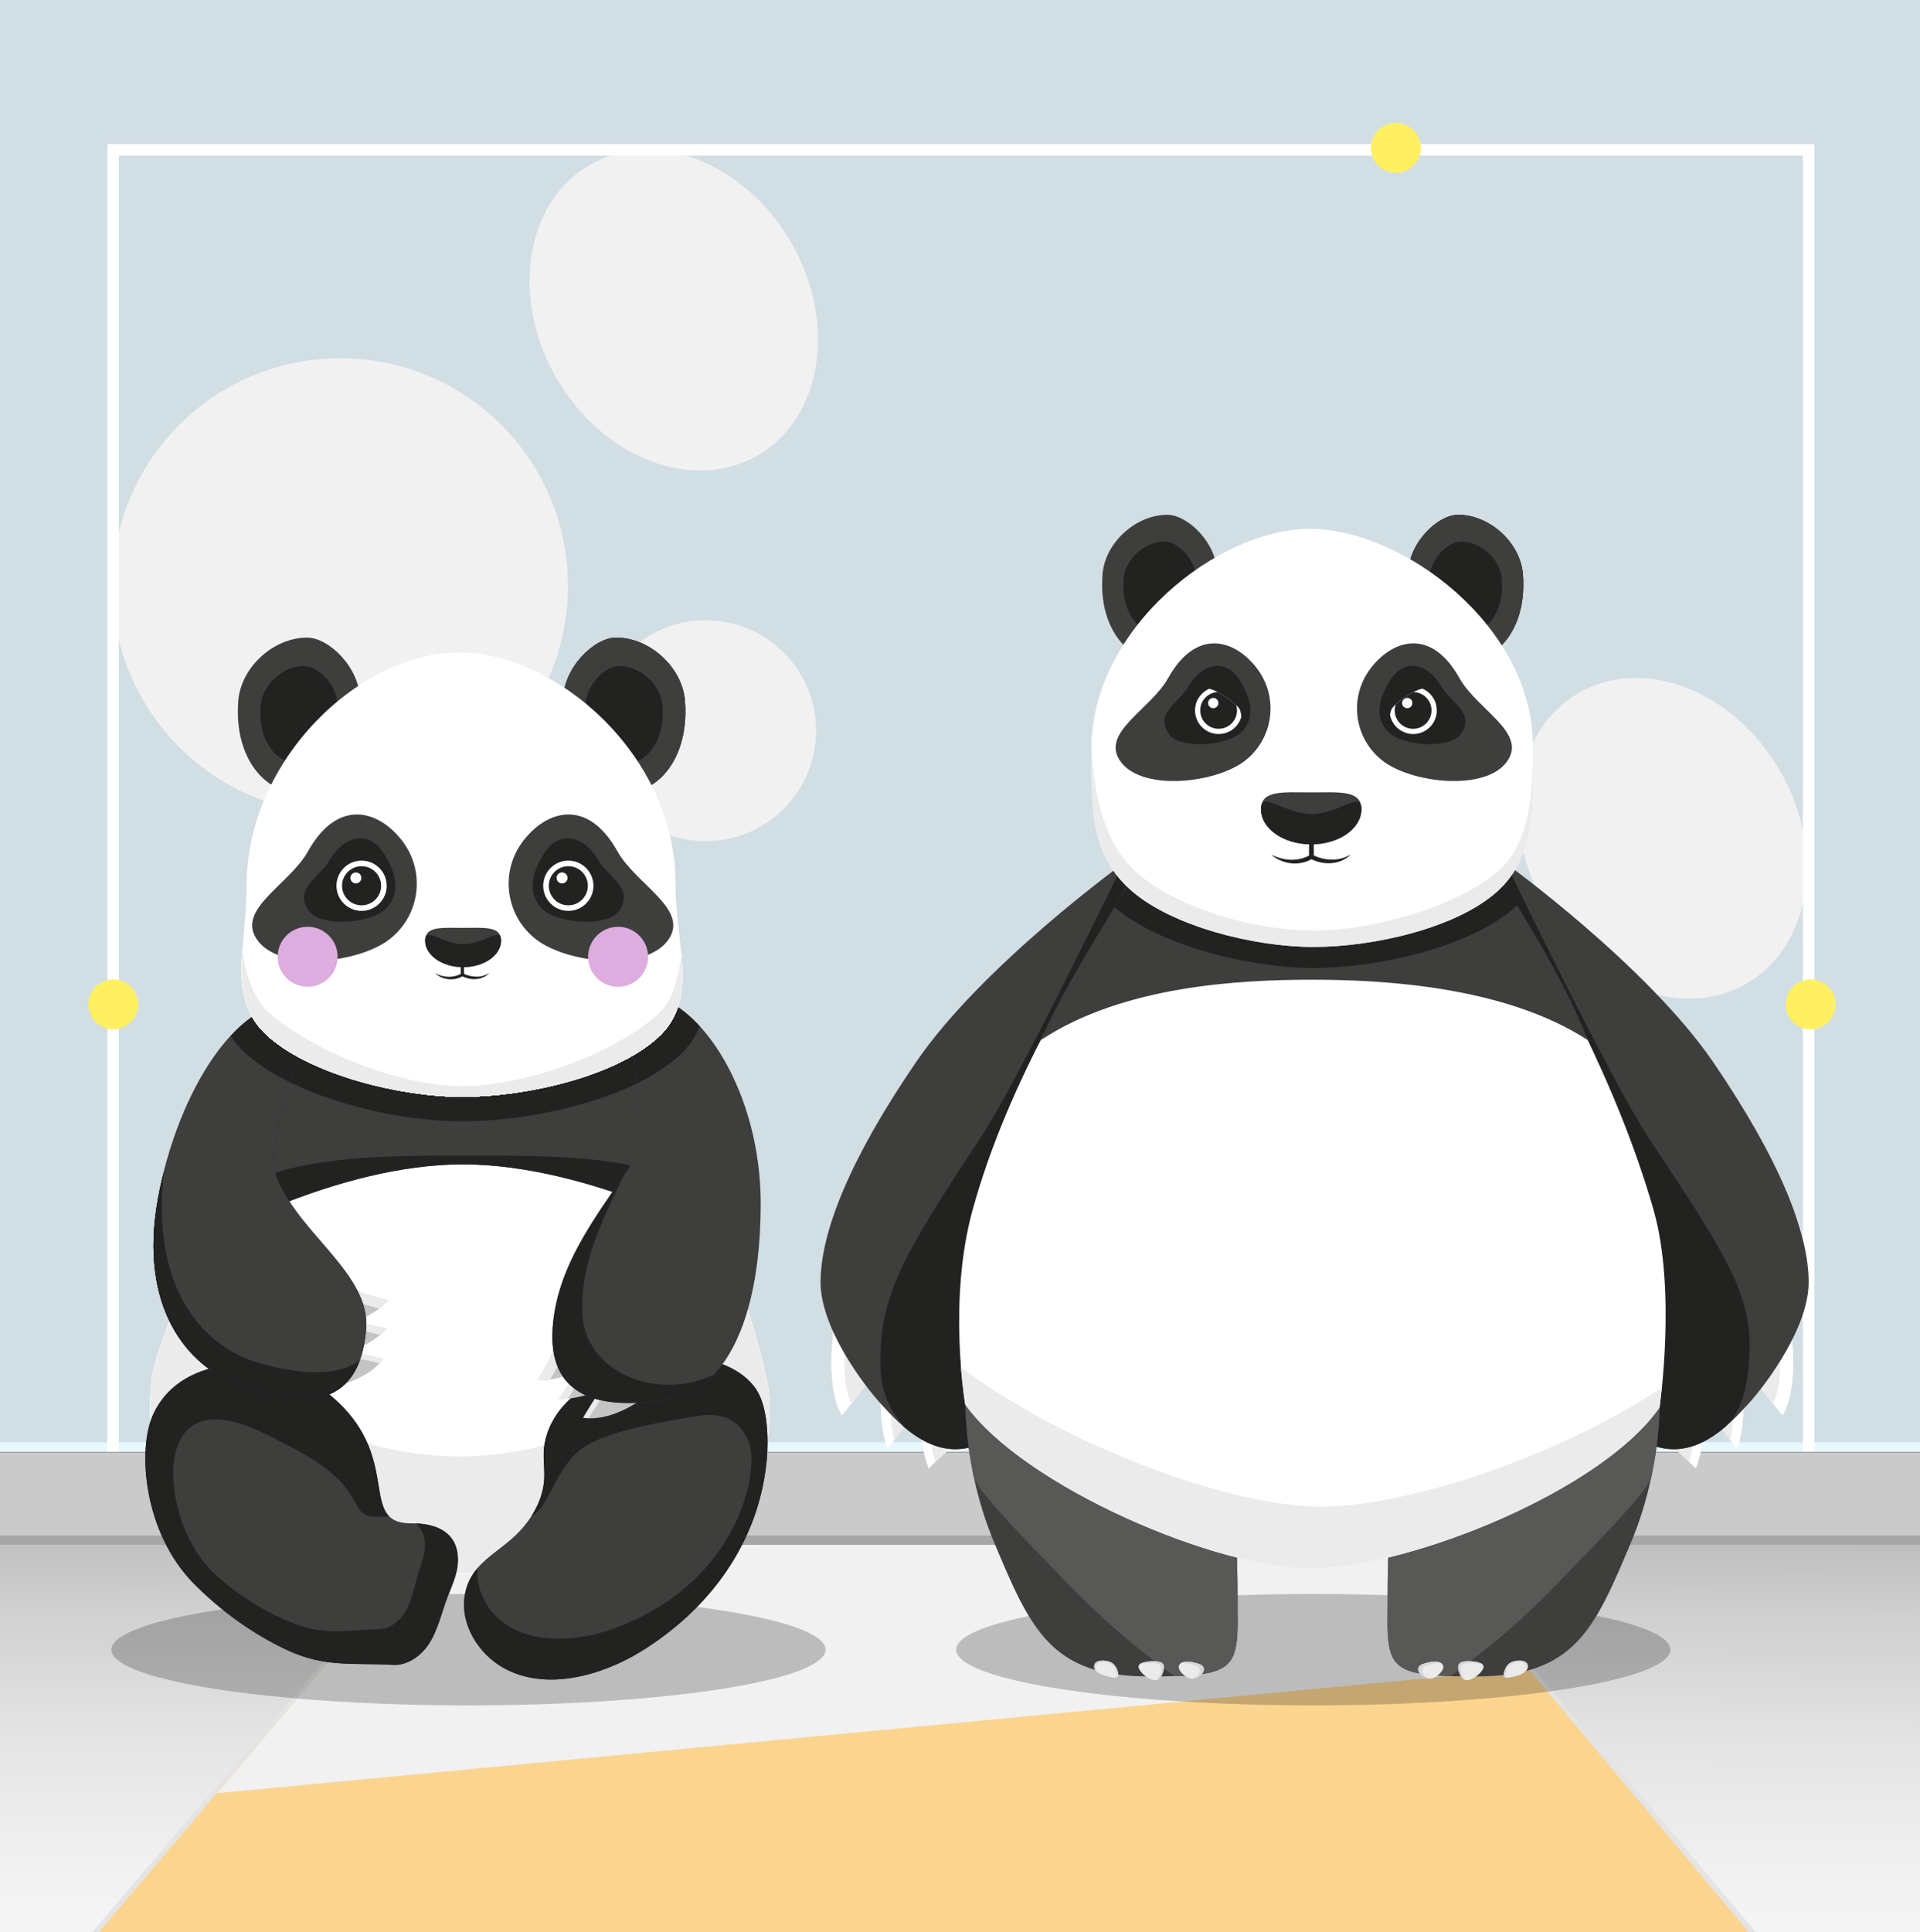 <?xml version="1.0" encoding="UTF-8"?><svg xmlns="http://www.w3.org/2000/svg" xmlns:xlink="http://www.w3.org/1999/xlink" viewBox="0 0 500 503"><rect x="0" y="0" width="500" height="503" fill="#808080" stroke="none"/><defs><style>.cls-1{fill:#e8f8fe;}.cls-2{fill:#fff;}.cls-3{fill:#cacaca;}.cls-4{fill:#dcadde;}.cls-5{fill:#f5f5f5;}.cls-6{fill:#a6a6a6;}.cls-7{isolation:isolate;}.cls-8{fill:#fbd58f;}.cls-9{fill:#585857;}.cls-9,.cls-10,.cls-11,.cls-12,.cls-13,.cls-14,.cls-15{mix-blend-mode:multiply;}.cls-10{fill:url(#Degradado_sin_nombre_5);}.cls-16{stroke:#fff;stroke-miterlimit:10;stroke-width:3px;}.cls-16,.cls-17{fill:none;}.cls-11,.cls-18{fill:#f1f1f1;}.cls-19{fill:#d1dee4;}.cls-20{fill:#3e3e3d;}.cls-21{clip-path:url(#clippath);}.cls-22{fill:#ebebeb;}.cls-12{opacity:.22;}.cls-23{fill:#cceaf0;}.cls-24{fill:#222221;}.cls-13{fill:#e4e4e4;}.cls-25{fill:#fff061;}.cls-14{fill:#d8d8d8;}.cls-26{fill:#c4c4c4;}</style><clipPath id="clippath"><rect class="cls-17" width="500" height="503"/></clipPath><linearGradient id="Degradado_sin_nombre_5" x1="249.15" y1="612.07" x2="250.44" y2="383.91" gradientUnits="userSpaceOnUse"><stop offset="0" stop-color="#fff"/><stop offset=".32" stop-color="#fcfcfc"/><stop offset=".52" stop-color="#f3f3f3"/><stop offset=".69" stop-color="#e5e5e5"/><stop offset=".84" stop-color="#d0d0d0"/><stop offset=".97" stop-color="#b6b6b6"/><stop offset="1" stop-color="#b0b0b0"/></linearGradient></defs><g class="cls-7"><g id="Capa_2"><g id="Capa_1-2"><g class="cls-21"><rect id="pared" class="cls-19" width="500" height="378"/><rect id="suelo" class="cls-23" x="-.34" y="382" width="500.34" height="219"/><rect id="suelo-2" class="cls-10" x="-.34" y="382" width="500.34" height="219"/><g id="alfombra"><polygon class="cls-13" points="540 601 0 601 .01 530.96 109.8 402.83 371.99 402 500 553.62 540 601"/><polygon id="alfombra-2" class="cls-8" points="537.38 601 -.38 601 .01 533.38 111.31 402.24 370.84 402 500 556.33 537.38 601"/><polygon class="cls-11" points="397.98 434.43 56.55 466.86 111.31 402.24 370.84 402 397.98 434.43"/></g><g id="zocalo"><rect class="cls-3" y="378.13" width="500" height="24.06"/><rect class="cls-6" y="399.79" width="500" height="2.4"/><rect class="cls-1" y="375.49" width="500" height="2.4"/></g><g><g><g id="ursids" class="cls-15"><circle class="cls-18" cx="88.6" cy="152.57" r="59.31"/><ellipse class="cls-18" cx="175.45" cy="80.76" rx="35.29" ry="43.69" transform="translate(-16.87 98.54) rotate(-30)"/><circle class="cls-18" cx="183.77" cy="190.24" r="28.76"/></g><g id="ursids-2" class="cls-15"><circle class="cls-18" cx="346.1" cy="290.07" r="59.31"/><ellipse class="cls-18" cx="432.95" cy="218.26" rx="35.29" ry="43.69" transform="translate(-51.13 245.72) rotate(-30)"/><circle class="cls-18" cx="441.27" cy="327.74" r="28.76"/></g></g><polyline class="cls-16" points="29.46 378 29.46 39 471 39 471 378"/></g><ellipse class="cls-12" cx="342" cy="429.5" rx="93" ry="14.5"/><ellipse class="cls-12" cx="122" cy="429.5" rx="93" ry="14.5"/><g><g id="G12L01T010101_NBN_sin_N"><g><path class="cls-2" d="m217.52,343.23s-3.17,16.68,1.7,25.3c0,0,7.56-9.12,7.31-10.08-.12-.47-.4-3.49-2.6-7.14-2.25-3.73-6.41-8.08-6.41-8.08Z"/><path class="cls-2" d="m217.52,343.23s-3.17,16.68,1.7,25.3c0,0,7.56-9.12,7.31-10.08-.12-.47-.4-3.49-2.6-7.14-2.25-3.73-6.41-8.08-6.41-8.08Z"/><path class="cls-22" d="m226.53,358.45c-.12-.47-.4-3.49-2.6-7.14-.94-1.57-2.23-3.24-3.4-4.66-.46,2.97-1.7,12.85,1.21,18.76,2.17-2.74,4.94-6.38,4.78-6.96Z"/><path class="cls-2" d="m229.43,358.42s-.88,12.65,1.76,18.88c0,0,4-6.18,7.45-8.62,2.11-1.5-1.35-4.33-3.94-7.25-1.69-1.9-5.27-3.01-5.27-3.01Z"/><path class="cls-22" d="m234.7,361.43c-.73-.83-1.82-1.5-2.82-2-.12,2.67-.31,10.11,1.02,15.43,1.49-2,3.71-4.74,5.74-6.18,2.11-1.5-1.35-4.33-3.94-7.25Z"/><path class="cls-2" d="m240.58,366.84s-2.04,7.03,1.26,15.49c0,0,4.54-4.6,7.48-6.72,1.47-1.06-.82-3.81-3.05-6.19s-5.69-2.58-5.69-2.58Z"/><path class="cls-22" d="m242.82,367.3c-.35,1.56-1.26,6.88.77,13.31,1.59-1.53,3.95-3.72,5.73-5,1.47-1.06-.82-3.81-3.05-6.19-1.05-1.12-2.36-1.75-3.45-2.12Z"/></g><path class="cls-20" d="m292.49,224.82s-36.73,26.53-53.94,51.71-24.86,44.23-24.86,57.32c0,11.64,10.83,26.33,15.8,31.75,4.96,5.42,14.21,15.51,25.97,10.21,11.76-5.29,27.65-74.75,31.02-89.12,2.4-10.24,16.76-56.73,6.02-61.88Z"/><path class="cls-24" d="m292.49,224.82s-27.15,56.33-37.43,71.85c-20.79,31.37-26.14,41.38-25.77,59.22.2,9.71,5.6,14.58,5.94,15.46,5.14,4.43,12.08,8.13,20.22,4.47,11.76-5.29,27.65-74.75,31.02-89.12,2.4-10.24,16.76-56.73,6.02-61.88Z"/></g><g id="G13L02T010101_NBN_sin_N"><g><path class="cls-2" d="m465.94,343.23s3.17,16.68-1.7,25.3c0,0-7.56-9.12-7.31-10.08.12-.47.4-3.49,2.6-7.14,2.25-3.73,6.41-8.08,6.41-8.08Z"/><path class="cls-2" d="m465.94,343.23s3.17,16.68-1.7,25.3c0,0-7.56-9.12-7.31-10.08.12-.47.4-3.49,2.6-7.14,2.25-3.73,6.41-8.08,6.41-8.08Z"/><path class="cls-22" d="m456.94,358.45c.12-.47.4-3.49,2.6-7.14.94-1.57,2.23-3.24,3.4-4.66.46,2.97,1.7,12.85-1.21,18.76-2.17-2.74-4.94-6.38-4.78-6.96Z"/><path class="cls-2" d="m454.04,358.42s.88,12.65-1.76,18.88c0,0-4-6.18-7.45-8.62-2.11-1.5,1.35-4.33,3.94-7.25,1.69-1.9,5.27-3.01,5.27-3.01Z"/><path class="cls-22" d="m448.76,361.43c.73-.83,1.82-1.5,2.82-2,.12,2.67.31,10.11-1.02,15.43-1.49-2-3.71-4.74-5.74-6.18-2.11-1.5,1.35-4.33,3.94-7.25Z"/><path class="cls-2" d="m442.89,366.84s2.04,7.03-1.26,15.49c0,0-4.54-4.6-7.48-6.72-1.47-1.06.82-3.81,3.05-6.19,2.25-2.4,5.69-2.58,5.69-2.58Z"/><path class="cls-22" d="m440.65,367.3c.35,1.56,1.26,6.88-.77,13.31-1.59-1.53-3.95-3.72-5.73-5-1.47-1.06.82-3.81,3.05-6.19,1.05-1.12,2.36-1.75,3.45-2.12Z"/></g><path class="cls-20" d="m392.2,224.82s36.73,26.53,53.94,51.71c17.21,25.18,24.86,44.23,24.86,57.32,0,11.64-10.83,26.33-15.8,31.75-4.96,5.42-14.21,15.51-25.97,10.21-11.76-5.29-27.65-74.75-31.02-89.12-2.4-10.24-16.76-56.73-6.02-61.88Z"/><path class="cls-24" d="m392.18,224.82s27.15,56.33,37.43,71.85c20.79,31.37,27.6,41.47,25.77,59.22-1.3,12.65-5.6,14.58-5.94,15.46-5.14,4.43-12.08,8.13-20.22,4.47-11.76-5.29-27.65-74.75-31.02-89.12-2.4-10.24-16.76-56.73-6.02-61.88Z"/></g><g id="G10L03T010101_NBN_sin"><path class="cls-20" d="m251.44,367.38c.03.7.07,1.42.11,2.15.21,3.42.6,7.1,1.26,10.95.2,1.11.41,2.24.64,3.37.06.32.12.65.21.99,1.19,5.5,2.91,11.24,5.31,16.94,9.36,22.17,14.54,34.69,40.19,34.69,2.48,0,4.7-.02,6.68-.08.36-.01.73-.02,1.09-.04,3.27-.12,5.84-.37,7.88-.82.02-.01.03-.01.05-.01.5-.12.97-.25,1.41-.39.02,0,.04-.01.05-.01.45-.15.85-.31,1.23-.5.36-.17.69-.33.97-.5.22-.14.41-.26.55-.37.12-.1.25-.21.36-.31,1.21-1.03,1.93-2.45,2.33-4.33.14-.6.24-1.22.31-1.84-.01-.01-.01-.02,0-.03.03-.28.05-.56.08-.84.08-.95.14-1.97.16-3.09v-.56c.03-1.91-.01-4.08-.03-6.55v-.05c-.02-1.4-.03-2.9-.03-4.49,0-.67-.02-1.33-.03-2.01-.02-.68-.05-1.34-.07-2.02-.18-4.85.73-8.97,2.52-13.48,1.71-4.32,1.1-7.84-.55-11.19h0c-1.25-2.52-3.08-4.93-4.99-7.5-2.96-4.01-5.57-8.07-8.63-12.05-2.46-3.19-4.74-6.46-7.17-9.63-.05-.07-.11-.15-.18-.23-1.16-1.5-2.33-2.98-3.6-4.42-.26-.32-.54-.62-.81-.94-8.61-9.55-18.34-20.28-32.34-20.32-.85-.01-1.72.04-2.52.33-1.87.68-3.06,2.49-4.01,4.24-3.08,5.71-5.91,12.56-7.36,18.88-.06.29-.14.59-.2.9-.15.7-.28,1.41-.39,2.11-.05.33-.09.68-.14,1.02-.02.17-.04.33-.06.5-.04.49-.09,1-.14,1.54-.08,1.07-.15,2.21-.19,3.41-.06,2.02-.06,4.24.03,6.59Z"/><path class="cls-9" d="m251.44,367.38c.03.7.07,1.42.11,2.15.21,3.42.6,7.1,1.26,10.95.2,1.11.41,2.24.64,3.37.06.32.12.65.21.99,1.75,4.57,17.1,19.82,20.6,23.51,16.09,16.92,23.34,21.66,31.58,28.05.36-.01.73-.02,1.09-.04,2.56-.1,5.07-.35,7.6-.78.09-.01.19-.03.28-.04.02-.01.03-.01.05-.01.5-.12.97-.25,1.41-.39.02,0,.04-.01.05-.01.45-.15.85-.31,1.23-.5.36-.17.69-.33.97-.5.22-.14.41-.26.55-.37.12-.1.25-.21.36-.31,1.21-1.03,1.93-2.45,2.33-4.33.14-.6.24-1.22.31-1.84-.01-.01-.01-.02,0-.03.03-.28.05-.56.08-.84.08-.95.14-1.97.16-3.09v-.56c0-2.16-.19-4.4-.03-6.55v-.05c-.02-1.4-.03-2.9-.03-4.49,0-.67-.02-1.33-.03-2.01-.02-.68-.05-1.34-.07-2.02-.18-4.85.73-8.97,2.52-13.48,1.71-4.32,1.1-7.84-.55-11.19h0c-1.75-2.41-3.22-5.09-4.99-7.5-2.96-4.01-5.57-8.07-8.63-12.05-2.46-3.19-4.74-6.46-7.17-9.63-.05-.07-.11-.15-.18-.23-1.21-1.47-2.36-2.98-3.6-4.42-.26-.32-.54-.62-.81-.94-8.61-9.55-18.34-20.28-32.34-20.32-.85-.01-1.72.04-2.52.33-1.87.68-3.06,2.49-4.01,4.24-3.08,5.71-5.91,12.56-7.36,18.88-.06.29-.14.59-.2.9-.15.7-.28,1.41-.39,2.11-.05.33-.09.68-.14,1.02-.02.17-.04.33-.06.5-.05.49-.09,1-.14,1.54-.08,1.07-.15,2.21-.19,3.41-.06,2.02-.06,4.24.03,6.59Z"/><g id="garras"><path class="cls-22" d="m291.13,436.45c-.16.3-.53.41-1.16.31-.97-.16-1.95-.32-2.88-.71-.77-.32-2.52-1.2-2.09-2.62.37-1.23,2.22-1.18,3.21-.99,1.55.29,2.32,1.08,2.82,2.56.22.66.27,1.15.11,1.45Z"/><path class="cls-14" d="m285,433.43c.37-1.23,2.22-1.18,3.21-.99,1.55.29,2.32,1.08,2.82,2.56.22.66.27,1.15.11,1.45-.07.12-.17.21-.31.27.09-.3.04-.74-.13-1.32-.44-1.48-1.13-2.27-2.5-2.56-.87-.19-2.51-.24-2.85.99-.13.47-.04.88.16,1.24-.43-.43-.71-.97-.51-1.64Z"/><path class="cls-22" d="m300.95,437.42c-.26.02-.54-.01-.85-.09-1.1-.27-3.32-1.84-3.61-3.3-.08-.4.25-.73.56-.91,1.18-.66,3.97-.82,5.24-.34,1.38.52.69,2.55.21,3.46-.4.75-.89,1.13-1.55,1.17Z"/><path class="cls-14" d="m301.8,436.67c.48-.91,1.17-2.93-.21-3.46-1.16-.44-3.57-.35-4.88.17.1-.11.22-.2.34-.26,1.18-.66,3.97-.82,5.24-.34,1.38.52.69,2.55.21,3.46-.32.6-.7.96-1.17,1.1.17-.18.33-.4.48-.68Z"/><path class="cls-22" d="m312.04,433.14c.77.24,1.35.63,1.45,1.26.24,1.5-2.13,2.82-3.37,2.64-1.38-.2-4.44-2.8-2.58-4.04,1.15-.77,3.29-.24,4.5.13Z"/><path class="cls-14" d="m312.43,434.76c-.1-.64-.68-1.03-1.45-1.26-.9-.27-2.3-.64-3.44-.49,1.15-.77,3.29-.23,4.5.14.77.24,1.35.63,1.45,1.26.21,1.26-1.45,2.39-2.72,2.62.96-.48,1.81-1.33,1.66-2.26Z"/></g></g><g id="G11L04T010101_NBN_sin"><path class="cls-20" d="m432.19,367.38c-.03.7-.07,1.42-.11,2.15-.21,3.42-.6,7.1-1.26,10.95-.2,1.11-.41,2.24-.64,3.37-.06.32-.12.65-.21.99-1.19,5.5-2.91,11.24-5.31,16.94-9.36,22.17-14.54,34.69-40.19,34.69-2.48,0-4.7-.02-6.68-.08-.36-.01-.73-.02-1.09-.04-3.27-.12-5.84-.37-7.88-.82-.02-.01-.03-.01-.05-.01-.5-.12-.97-.25-1.41-.39-.02,0-.04-.01-.05-.01-.45-.15-.85-.31-1.23-.5-.36-.17-.69-.33-.97-.5-.22-.14-.41-.26-.55-.37-.12-.1-.25-.21-.36-.31-1.21-1.03-1.93-2.45-2.33-4.33-.14-.6-.24-1.22-.31-1.84.01-.01.01-.02,0-.03-.03-.28-.05-.56-.08-.84-.08-.95-.14-1.97-.16-3.09v-.56c-.03-1.91.01-4.08.03-6.55v-.05c.02-1.4.03-2.9.03-4.49,0-.67.02-1.33.03-2.01.02-.68.05-1.34.07-2.02.18-4.85-.73-8.97-2.52-13.48-1.71-4.32-1.1-7.84.55-11.19h0c1.25-2.52,3.08-4.93,4.99-7.5,2.96-4.01,5.57-8.07,8.63-12.05,2.46-3.19,4.74-6.46,7.17-9.63.05-.07.11-.15.18-.23,1.16-1.5,2.33-2.98,3.6-4.42.26-.32.54-.62.81-.94,8.61-9.55,18.34-20.28,32.34-20.32.85-.01,1.72.04,2.52.33,1.87.68,3.06,2.49,4.01,4.24,3.08,5.71,5.91,12.56,7.36,18.88.06.29.14.59.2.9.15.7.28,1.41.39,2.11.05.33.09.68.14,1.02.02.17.04.33.06.5.04.49.09,1,.14,1.54.08,1.07.15,2.21.19,3.41.06,2.02.06,4.24-.03,6.59Z"/><path class="cls-9" d="m432.19,367.38c-.03.7-.07,1.42-.11,2.15-.21,3.42-.6,7.1-1.26,10.95-.2,1.11-.41,2.24-.64,3.37-.06.32-.12.65-.21.99-1.75,4.57-17.1,19.82-20.6,23.51-16.09,16.92-23.34,21.66-31.58,28.05-.36-.01-.73-.02-1.09-.04-2.56-.1-5.07-.35-7.6-.78-.09-.01-.19-.03-.28-.04-.02-.01-.03-.01-.05-.01-.5-.12-.97-.25-1.41-.39-.02,0-.04-.01-.05-.01-.45-.15-.85-.31-1.23-.5-.36-.17-.69-.33-.97-.5-.22-.14-.41-.26-.55-.37-.12-.1-.25-.21-.36-.31-1.21-1.03-1.93-2.45-2.33-4.33-.14-.6-.24-1.22-.31-1.84.01-.01.01-.02,0-.03-.03-.28-.05-.56-.08-.84-.08-.95-.14-1.97-.16-3.09v-.56c0-2.16.19-4.4.03-6.55v-.05c.02-1.4.03-2.9.03-4.49,0-.67.02-1.33.03-2.01.02-.68.05-1.34.07-2.02.18-4.85-.73-8.97-2.52-13.48-1.71-4.32-1.1-7.84.55-11.19h0c1.75-2.41,3.22-5.09,4.99-7.5,2.96-4.01,5.57-8.07,8.63-12.05,2.46-3.19,4.74-6.46,7.17-9.63.05-.07.11-.15.18-.23,1.21-1.47,2.36-2.98,3.6-4.42.26-.32.54-.62.81-.94,8.61-9.55,18.34-20.28,32.34-20.32.85-.01,1.72.04,2.52.33,1.87.68,3.06,2.49,4.01,4.24,3.08,5.71,5.91,12.56,7.36,18.88.06.29.14.59.2.9.15.7.28,1.41.39,2.11.05.33.09.68.14,1.02.02.17.04.33.06.5.05.49.09,1,.14,1.54.08,1.07.15,2.21.19,3.41.06,2.02.06,4.24-.03,6.59Z"/><g id="garras-2"><path class="cls-22" d="m391.7,436.45c.16.3.53.41,1.16.31.97-.16,1.95-.32,2.88-.71.77-.32,2.52-1.2,2.09-2.62-.37-1.23-2.22-1.18-3.21-.99-1.55.29-2.32,1.08-2.82,2.56-.22.66-.27,1.15-.11,1.45Z"/><path class="cls-14" d="m397.83,433.43c-.37-1.23-2.22-1.18-3.21-.99-1.55.29-2.32,1.08-2.82,2.56-.22.66-.27,1.15-.11,1.45.07.12.17.21.31.27-.09-.3-.04-.74.13-1.32.44-1.48,1.13-2.27,2.5-2.56.87-.19,2.51-.24,2.85.99.13.47.04.88-.16,1.24.43-.43.71-.97.51-1.64Z"/><path class="cls-22" d="m381.88,437.42c.26.02.54-.01.85-.09,1.1-.27,3.32-1.84,3.61-3.3.08-.4-.25-.73-.56-.91-1.18-.66-3.97-.82-5.24-.34-1.38.52-.69,2.55-.21,3.46.4.75.89,1.13,1.55,1.17Z"/><path class="cls-14" d="m381.03,436.67c-.48-.91-1.17-2.93.21-3.46,1.16-.44,3.57-.35,4.88.17-.1-.11-.22-.2-.34-.26-1.18-.66-3.97-.82-5.24-.34-1.38.52-.69,2.55-.21,3.46.32.6.7.96,1.17,1.1-.17-.18-.33-.4-.48-.68Z"/><path class="cls-22" d="m370.79,433.14c-.77.24-1.35.63-1.45,1.26-.24,1.5,2.13,2.82,3.37,2.64,1.38-.2,4.44-2.8,2.58-4.04-1.15-.77-3.29-.24-4.5.13Z"/><path class="cls-14" d="m370.39,434.76c.1-.64.68-1.03,1.45-1.26.9-.27,2.3-.64,3.44-.49-1.15-.77-3.29-.23-4.5.14-.77.24-1.35.63-1.45,1.26-.21,1.26,1.45,2.39,2.72,2.62-.96-.48-1.81-1.33-1.66-2.26Z"/></g></g><g id="G02L05T010101_BNB_sin_N"><path class="cls-2" d="m430.59,314.9c6.06,21.09,1.58,51.54,1.58,51.54-15.05,21.66-64.62,41.54-90.22,41.9-24.72.35-75.34-21.3-90.57-42.68,0,0-4.66-26.96,1.93-50.76,9.48-34.25,28.68-63.76,40.74-85.24,7.32-13.05,23.58-20.12,47.93-20.86,24.04-.72,40.35,5.4,48.03,18.49,13.98,23.85,31.11,54.68,40.58,87.6Z"/><path class="cls-22" d="m344.7,392.27c-24.03.34-68.08-16.33-94.46-36.31.47,5.95,1.12,9.7,1.12,9.7,15.23,21.38,65.85,43.02,90.57,42.68,25.6-.36,75.17-20.24,90.22-41.9,0,0,.29-1.95.62-5.19-26.25,17.49-65.08,30.7-88.07,31.03Z"/><path class="cls-20" d="m341.74,255.07c18.2,0,50.16,1.65,71.77,15.75-6.6-16.68-15.97-30.77-23.46-43.53-7.68-13.1-23.99-19.22-48.03-18.49-24.34.73-40.64,7.81-47.96,20.86-6.48,11.55-15.74,24.89-23.05,41.16,21.48-14.26,52.04-15.75,70.74-15.75Z"/><path class="cls-24" d="m394.63,236.08c.12-.11.31-.31.43-.42-1.68-3.01-3.32-5.54-5.09-8.31-8.19-12.78-23.99-19.22-48.03-18.49-24.34.73-40.64,7.81-47.96,20.86-1.18,2.1-2.45,4.26-3.78,6.48,11.59,9.88,34.96,15.82,51.81,15.82s41.07-5.44,52.63-15.94Z"/></g><g id="G08L06T010101_Negro_G_N"><path id="oreja_I" class="cls-20" d="m316.99,149.51c0,8.25-2.93,13.42-11.82,20.64-6.4,5.2-19.46-2.65-18.05-20.64.65-8.22,8.64-15.48,16.89-15.48,5.22,0,12.98,7.28,12.98,15.48Z"/><path id="oreja_I-2" class="cls-24" d="m311.47,150.76c0,5.21-1.85,8.48-7.47,13.04-4.04,3.28-12.29-1.68-11.4-13.04.41-5.19,5.46-9.78,10.67-9.78,3.3,0,8.2,4.6,8.2,9.78Z"/></g><g id="G09L07T010101_Negro_G_N"><g id="oreja_D"><path class="cls-20" d="m366.72,149.51c0,8.25,2.93,13.42,11.82,20.64,6.4,5.2,19.46-2.65,18.05-20.64-.65-8.22-8.64-15.48-16.89-15.48-5.22,0-12.98,7.28-12.98,15.48Z"/><path class="cls-20" d="m366.72,149.51c0,8.25,2.93,13.42,11.82,20.64,6.4,5.2,19.46-2.65,18.05-20.64-.65-8.22-8.64-15.48-16.89-15.48-5.22,0-12.98,7.28-12.98,15.48Z"/><path class="cls-20" d="m366.72,149.51c0,8.25,2.93,13.42,11.82,20.64,6.4,5.2,19.46-2.65,18.05-20.64-.65-8.22-8.64-15.48-16.89-15.48-5.22,0-12.98,7.28-12.98,15.48Z"/></g><path id="oreja_D-2" class="cls-24" d="m372.24,150.76c0,5.21,1.85,8.48,7.47,13.04,4.04,3.28,12.29-1.68,11.4-13.04-.41-5.19-5.46-9.78-10.67-9.78-3.3,0-8.2,4.6-8.2,9.78Z"/></g><g id="G03L08T010101_Albino_sin_F1"><path id="cabeza" class="cls-2" d="m399.2,194.16c0,15.37.92,28.62-9.28,37.89-10.52,9.55-32.02,14.49-47.87,14.49s-36.75-5.45-47.25-14.49c-10.81-9.31-10.58-21.29-10.58-37.12,0-31.22,32.87-57.25,56.92-57.25s58.06,25.27,58.06,56.49Z"/><path class="cls-22" d="m390.63,226.33c-10.52,9.55-32.68,15.93-48.52,15.93s-35.42-5.87-45.92-14.92c-9.01-7.76-11.68-21.92-11.88-34.08-.02.55-.03,1.11-.03,1.66,0,15.83-.22,27.81,10.58,37.12,10.5,9.04,31.86,14.49,47.25,14.49s37.35-4.94,47.87-14.49c10.02-9.1,9.31-22.03,9.28-37.05-.15,11.08-.73,24.16-8.63,31.34Z"/></g><g id="G14L09T010101_negro_panda"><path class="cls-20" d="m304.21,176.53c-4.64,8.3-18,14.31-12.28,21.9,5.72,7.59,24.5,5.49,32.09-.23,7.59-5.72,9.1-16.51,3.38-24.1-5.72-7.59-15.8-10.8-23.19,2.43Z"/><path class="cls-24" d="m323.69,190.21c-3.4,4.01-16.35,5.11-19.31.82-3.68-5.33,2.4-7.82,5.12-12.33,3.78-6.28,9.63-7.24,13.17-1.85,2.86,4.36,4.43,9.36,1.03,13.37Z"/></g><g id="G15L10T010101_negro_panda"><path class="cls-20" d="m380.05,176.53c4.64,8.3,18,14.31,12.28,21.9-5.72,7.59-24.5,5.49-32.09-.23-7.59-5.72-9.1-16.51-3.38-24.1,5.72-7.59,15.8-10.8,23.19,2.43Z"/><path class="cls-24" d="m361.18,190.21c3.4,4.01,16.35,5.11,19.31.82,3.68-5.33-2.4-7.82-5.12-12.33-3.78-6.28-9.63-7.24-13.17-1.85-2.86,4.36-4.43,9.36-1.03,13.37Z"/></g><g id="G04L11T010101_negro"><path class="cls-2" d="m323.26,186.62h0c-.04.18-.09.33-.16.49-.04.1-.08.21-.12.31-.12.3-.28.57-.45.84-.1.16-.21.3-.31.45,0,.01-.01.01-.01.01-.12.16-.24.3-.37.44-.14.15-.27.29-.43.42-.14.12-.27.23-.42.33-.3.24-.64.44-.98.59-.17.08-.34.16-.53.23-.16.05-.32.11-.49.16-.04.01-.07.02-.11.03-.18.04-.35.08-.53.1-.2.04-.4.06-.6.07-3.4.22-6.31-2.35-6.53-5.75-.02-.39-.01-.76.04-1.12,0-.11.02-.23.04-.34.11-.71.36-1.37.72-1.98.06-.12.14-.24.22-.35.16-.24.32-.46.52-.67.09-.12.21-.24.32-.34.1-.1.22-.2.32-.29.23-.19.47-.36.72-.52l.37-.22s.01,0,.01,0l.41-.19c.59.11,1.35.43,2.18.85,1.72.89,3.67,2.26,4.85,3.42.49.47.84.91.99,1.26.02.05.03.09.04.15.17.61.3,1.18.29,1.62Z"/><path class="cls-24" d="m322.13,184.65c.17,2.63-1.83,4.92-4.47,5.08-2.65.18-4.93-1.83-5.09-4.47-.17-2.65,1.83-4.92,4.47-5.09h.05c1.72.89,3.67,2.26,4.85,3.42v.02c.04.12.07.25.09.37.05.22.08.44.09.67Z"/><circle class="cls-2" cx="315.95" cy="183.04" r="1.34"/></g><g id="G05L12T010101_negro"><path class="cls-2" d="m374.15,185.35c-.22,3.4-3.15,5.97-6.54,5.75-.37-.02-.73-.08-1.08-.17-.16-.04-.3-.08-.45-.14-.16-.05-.3-.1-.45-.17-.03-.01-.06-.02-.08-.03-.12-.05-.24-.11-.35-.18-.67-.33-1.26-.79-1.75-1.34-.1-.11-.2-.23-.29-.35-.08-.09-.16-.2-.22-.3-.09-.14-.19-.27-.26-.42t-.02-.02c-.06-.12-.13-.25-.19-.37-.02-.04-.04-.07-.05-.11-.06-.14-.11-.27-.17-.41-.06-.16-.11-.32-.16-.48-.04-.17-.08-.33-.11-.5.04-.33.15-.72.25-1.11.01-.05.03-.09.05-.15.17-.4.6-.92,1.21-1.46,1.19-1.11,3.01-2.37,4.62-3.23h.01c.86-.44,1.66-.76,2.26-.87h.02c.09.04.19.08.27.12.11.05.23.11.33.18.07.03.14.07.2.11.17.09.33.21.49.32.11.09.24.19.35.29.53.46.98,1.01,1.32,1.62.06.1.12.22.18.33.01.02.02.04.03.06.06.11.11.24.16.36.16.37.26.77.33,1.18.02.11.04.23.04.34.05.36.06.74.04,1.12Z"/><path class="cls-24" d="m372.78,185.27c-.17,2.63-2.45,4.65-5.08,4.47-2.65-.17-4.65-2.45-4.48-5.08.02-.25.05-.49.1-.73.04-.19.09-.36.16-.53,1.19-1.11,3.01-2.37,4.62-3.23h.01c.06,0,.14,0,.2.01,2.63.18,4.65,2.45,4.47,5.09Z"/><circle class="cls-2" cx="366.47" cy="183.04" r="1.34"/></g><path id="G06L13T010101_cerrada" class="cls-24" d="m349.31,223.48c-.42.14-.86.19-1.28.26-.44.02-.86.09-1.3.06-.86-.02-1.72-.12-2.56-.35l-.62-.18c-.2-.07-.41-.13-.61-.21-.28-.1-.56-.23-.81-.36v-4.75h-1.24v4.78c-.25.15-.54.29-.82.41-.4.16-.81.3-1.23.4-.84.23-1.71.31-2.59.31-.22,0-.44-.03-.66-.04l-.33-.03-.33-.05c-.22-.04-.44-.06-.66-.1l-.65-.16-.33-.08-.32-.11-.65-.21c-.22-.07-.42-.17-.64-.26l-.65-.26c.37.27.74.56,1.14.81.2.12.41.23.62.34l.31.17.33.14c.86.39,1.8.62,2.76.75.96.12,1.94.05,2.9-.14.48-.09.94-.25,1.4-.42.36-.15.69-.3,1.03-.5.34.17.67.3,1.01.43.45.16.91.3,1.37.4.93.19,1.89.28,2.84.19.48-.02.94-.13,1.41-.22.45-.15.91-.26,1.33-.47.87-.37,1.62-.93,2.3-1.54-.82.4-1.62.81-2.49,1.01Z"/><g id="G07L14T010101_pandanegro_G"><path class="cls-20" d="m354.54,210.67c0,5.06-5.86,9.16-13.08,9.16s-13.08-4.1-13.08-9.16,5.86-4.37,13.08-4.37,13.08-.68,13.08,4.37Z"/><path class="cls-24" d="m354.54,210.67c0,5.06-5.86,9.16-13.08,9.16s-13.08-4.1-13.08-9.16,5.99,1.26,13.22,1.26,12.95-6.32,12.95-1.26Z"/></g></g><g><g id="G02L01T0101_BNB_sin"><g><path class="cls-2" d="m175.24,409.52c-17.23,0-40.85,0-54.82.13-14.28.14-37.98-.13-54.08-.13-20.08,0-29.2-29.26-26.9-49.84.02-.16.04-.32.06-.48.02-.16.05-.33.07-.5.02-.11.04-.23.06-.34,0-.02,0-.04.01-.06.01-.08.03-.16.05-.25.15-.79.34-1.63.57-2.52.03-.12.06-.24.1-.36.16-.61.34-1.25.54-1.91.06-.2.12-.4.18-.6.12-.39.24-.78.38-1.19.14-.41.27-.83.42-1.26.06-.19.13-.38.2-.57.06-.18.13-.36.19-.55.7-2.01,1.5-4.16,2.36-6.39.14-.36.27-.72.42-1.08.53-1.36,1.07-2.76,1.64-4.19,1.83-4.64,3.79-9.55,5.62-14.44.39-1.03.78-2.06,1.2-3.09,5.7-14.29,13.43-27.65,15.95-39.67.12-.55.22-1.09.31-1.63.52-3.02.68-5.95.36-8.79-.33-2.95-.05-5.52.73-7.76,5.34-15.48,34.17-15.43,49.48-15.49,14.1-.05,41.22-.02,48.97,12.58.76,1.23,1.33,2.57,1.68,4.05.47,1.97.57,4.16.22,6.62-.36,2.48-.27,5.07.14,7.75.06.43.14.87.22,1.3,1.21,6.34,4.13,13.13,7.36,20.11,3.2,6.92,6.69,14.03,9.1,21.04.05.15.1.3.15.45.02.04.03.09.04.13,0,0,0,0,0,.01.23.68.44,1.35.65,2.02.03.09.05.18.08.26,1.44,4.73,2.92,9.24,4.34,13.67.32.98.63,1.96.94,2.93.15.49.31.97.46,1.46.15.48.3.97.45,1.45.11.36.22.71.33,1.06.14.45.27.9.41,1.35.09.29.17.57.26.86.11.36.22.72.32,1.09.14.48.28.97.42,1.45.42,1.45.81,2.9,1.19,4.36.13.49.25.97.37,1.46.38,1.51.73,3.04,1.06,4.57.1.44.19.89.28,1.34,2.65,13.04-3.43,49.6-24.54,49.6Z"/><path class="cls-2" d="m175.24,409.52c-17.23,0-40.85,0-54.82.13-14.28.14-37.98-.13-54.08-.13-20.08,0-29.2-29.26-26.9-49.84.02-.16.04-.32.06-.48.02-.16.05-.33.07-.5.02-.11.04-.23.06-.34,0-.02,0-.04.01-.06.01-.08.03-.16.05-.25.15-.79.34-1.63.57-2.52.03-.12.06-.24.1-.36.16-.61.34-1.25.54-1.91.06-.2.12-.4.18-.6.12-.39.24-.78.38-1.19.14-.41.27-.83.42-1.26.06-.19.13-.38.2-.57.06-.18.13-.36.19-.55.7-2.01,1.5-4.16,2.36-6.39.14-.36.27-.72.42-1.08.53-1.36,1.07-2.76,1.64-4.19,1.83-4.64,3.79-9.55,5.62-14.44.39-1.03.78-2.06,1.2-3.09,5.7-14.29,13.43-27.65,15.95-39.67.12-.55.22-1.09.31-1.63.52-3.02.68-5.95.36-8.79-.33-2.95-.05-5.52.73-7.76,5.34-15.48,34.17-15.43,49.48-15.49,14.1-.05,41.22-.02,48.97,12.58.76,1.23,1.33,2.57,1.68,4.05.47,1.97.57,4.16.22,6.62-.36,2.48-.27,5.07.14,7.75.06.43.14.87.22,1.3,1.21,6.34,4.13,13.13,7.36,20.11,3.2,6.92,6.69,14.03,9.1,21.04.05.15.1.3.15.45.02.04.03.09.04.13,0,0,0,0,0,.01.23.68.44,1.35.65,2.02.03.09.05.18.08.26,1.44,4.73,2.92,9.24,4.34,13.67.32.98.63,1.96.94,2.93.15.49.31.97.46,1.46.15.48.3.97.45,1.45.11.36.22.71.33,1.06.14.45.27.9.41,1.35.09.29.17.57.26.86.11.36.22.72.32,1.09.14.48.28.97.42,1.45.42,1.45.81,2.9,1.19,4.36.13.49.25.97.37,1.46.38,1.51.73,3.04,1.06,4.57.1.44.19.89.28,1.34,2.65,13.04-3.43,49.6-24.54,49.6Z"/><path class="cls-2" d="m175.24,409.52c-17.23,0-40.85,0-54.82.13-14.28.14-37.98-.13-54.08-.13-20.08,0-29.2-29.26-26.9-49.84.02-.16.04-.32.06-.48.02-.16.05-.33.07-.5.02-.11.04-.23.06-.34,0-.02,0-.04.01-.06.01-.08.03-.16.05-.25.15-.79.34-1.63.57-2.52.03-.12.06-.24.1-.36.16-.61.34-1.25.54-1.91.06-.2.12-.4.18-.6.12-.39.24-.78.38-1.19.14-.41.27-.83.42-1.26.06-.19.13-.38.2-.57.06-.18.13-.36.19-.55.7-2.01,1.5-4.16,2.36-6.39.14-.36.27-.72.42-1.08.53-1.36,1.07-2.76,1.64-4.19,1.83-4.64,3.79-9.55,5.62-14.44.39-1.03.78-2.06,1.2-3.09,5.7-14.29,13.43-27.65,15.95-39.67.12-.55.22-1.09.31-1.63.52-3.02.68-5.95.36-8.79-.33-2.95-.05-5.52.73-7.76,5.34-15.48,34.17-15.43,49.48-15.49,14.1-.05,41.22-.02,48.97,12.58.76,1.23,1.33,2.57,1.68,4.05.47,1.97.57,4.16.22,6.62-.36,2.48-.27,5.07.14,7.75.06.43.14.87.22,1.3,1.21,6.34,4.13,13.13,7.36,20.11,3.2,6.92,6.69,14.03,9.1,21.04.05.15.1.3.15.45.02.04.03.09.04.13,0,0,0,0,0,.01.23.68.44,1.35.65,2.02.03.09.05.18.08.26,1.44,4.73,2.92,9.24,4.34,13.67.32.98.63,1.96.94,2.93.15.49.31.97.46,1.46.15.48.3.97.45,1.45.11.36.22.71.33,1.06.14.45.27.9.41,1.35.09.29.17.57.26.86.11.36.22.72.32,1.09.14.48.28.97.42,1.45.42,1.45.81,2.9,1.19,4.36.13.49.25.97.37,1.46.38,1.51.73,3.04,1.06,4.57.1.44.19.89.28,1.34,2.65,13.04-3.43,49.6-24.54,49.6Z"/><path class="cls-2" d="m175.24,409.52c-17.23,0-40.85,0-54.82.13-14.28.14-37.98-.13-54.08-.13-20.08,0-29.2-29.26-26.9-49.84.02-.16.04-.32.06-.48.02-.16.05-.33.07-.5.02-.11.04-.23.06-.34,0-.02,0-.04.01-.06.01-.08.03-.16.05-.25.15-.79.34-1.63.57-2.52.03-.12.06-.24.1-.36.16-.61.34-1.25.54-1.91.06-.2.12-.4.18-.6.12-.39.24-.78.38-1.19.14-.41.27-.83.42-1.26.06-.19.13-.38.2-.57.06-.18.13-.36.19-.55.7-2.01,1.5-4.16,2.36-6.39.14-.36.27-.72.42-1.08.53-1.36,1.07-2.76,1.64-4.19,1.83-4.64,3.79-9.55,5.62-14.44.39-1.03.78-2.06,1.2-3.09,5.7-14.29,13.43-27.65,15.95-39.67.12-.55.22-1.09.31-1.63.52-3.02.68-5.95.36-8.79-.33-2.95-.05-5.52.73-7.76,5.34-15.48,34.17-15.43,49.48-15.49,14.1-.05,41.22-.02,48.97,12.58.76,1.23,1.33,2.57,1.68,4.05.47,1.97.57,4.16.22,6.62-.36,2.48-.27,5.07.14,7.75.06.43.14.87.22,1.3,1.21,6.34,4.13,13.13,7.36,20.11,3.2,6.92,6.69,14.03,9.1,21.04.05.15.1.3.15.45.02.04.03.09.04.13,0,0,0,0,0,.01.23.68.44,1.35.65,2.02.03.09.05.18.08.26,1.44,4.73,2.92,9.24,4.34,13.67.32.98.63,1.96.94,2.93.15.49.31.97.46,1.46.15.48.3.97.45,1.45.11.36.22.71.33,1.06.14.45.27.9.41,1.35.09.29.17.57.26.86.11.36.22.72.32,1.09.14.48.28.97.42,1.45.42,1.45.81,2.9,1.19,4.36.13.49.25.97.37,1.46.38,1.51.73,3.04,1.06,4.57.1.44.19.89.28,1.34,2.65,13.04-3.43,49.6-24.54,49.6Z"/><path class="cls-2" d="m175.24,409.52c-17.23,0-40.85,0-54.82.13-14.28.14-37.98-.13-54.08-.13-20.08,0-29.2-29.26-26.9-49.84.02-.16.04-.32.06-.48.02-.16.05-.33.07-.5.02-.11.04-.23.06-.34,0-.02,0-.04.01-.06.01-.08.03-.16.05-.25.15-.79.34-1.63.57-2.52.03-.12.06-.24.1-.36.16-.61.34-1.25.54-1.91.06-.2.12-.4.18-.6.12-.39.24-.78.38-1.19.14-.41.27-.83.42-1.26.06-.19.13-.38.2-.57.06-.18.13-.36.19-.55.7-2.01,1.5-4.16,2.36-6.39.14-.36.27-.72.42-1.08.53-1.36,1.07-2.76,1.64-4.19,1.83-4.64,3.79-9.55,5.62-14.44.39-1.03.78-2.06,1.2-3.09,5.7-14.29,13.43-27.65,15.95-39.67.12-.55.22-1.09.31-1.63.52-3.02.68-5.95.36-8.79-.33-2.95-.05-5.52.73-7.76,5.34-15.48,34.17-15.43,49.48-15.49,14.1-.05,41.22-.02,48.97,12.58.76,1.23,1.33,2.57,1.68,4.05.47,1.97.57,4.16.22,6.62-.36,2.48-.27,5.07.14,7.75.06.43.14.87.22,1.3,1.21,6.34,4.13,13.13,7.36,20.11,3.2,6.92,6.69,14.03,9.1,21.04.05.15.1.3.15.45.02.04.03.09.04.13,0,0,0,0,0,.01.23.68.44,1.35.65,2.02.03.09.05.18.08.26,1.44,4.73,2.92,9.24,4.34,13.67.32.98.63,1.96.94,2.93.15.49.31.97.46,1.46.15.48.3.97.45,1.45.11.36.22.71.33,1.06.14.45.27.9.41,1.35.09.29.17.57.26.86.11.36.22.72.32,1.09.14.48.28.97.42,1.45.42,1.45.81,2.9,1.19,4.36.13.49.25.97.37,1.46.38,1.51.73,3.04,1.06,4.57.1.44.19.89.28,1.34,2.65,13.04-3.43,49.6-24.54,49.6Z"/><path class="cls-2" d="m175.24,409.52c-17.23,0-40.85,0-54.82.13-14.28.14-37.98-.13-54.08-.13-20.08,0-29.2-29.26-26.9-49.84.02-.16.04-.32.06-.48.02-.16.05-.33.07-.5.02-.11.04-.23.06-.34,0-.02,0-.04.01-.06.01-.08.03-.16.05-.25.15-.79.34-1.63.57-2.52.03-.12.06-.24.1-.36.16-.61.34-1.25.54-1.91.06-.2.12-.4.18-.6.12-.39.24-.78.38-1.19.14-.41.27-.83.42-1.26.06-.19.13-.38.2-.57.06-.18.13-.36.19-.55.7-2.01,1.5-4.16,2.36-6.39.14-.36.27-.72.42-1.08.53-1.36,1.07-2.76,1.64-4.19,1.83-4.64,3.79-9.55,5.62-14.44.39-1.03.78-2.06,1.2-3.09,5.7-14.29,13.43-27.65,15.95-39.67.12-.55.22-1.09.31-1.63.52-3.02.68-5.95.36-8.79-.33-2.95-.05-5.52.73-7.76,5.34-15.48,34.17-15.43,49.48-15.49,14.1-.05,41.22-.02,48.97,12.58.76,1.23,1.33,2.57,1.68,4.05.47,1.97.57,4.16.22,6.62-.36,2.48-.27,5.07.14,7.75.06.43.14.87.22,1.3,1.21,6.34,4.13,13.13,7.36,20.11,3.2,6.92,6.69,14.03,9.1,21.04.05.15.1.3.15.45.02.04.03.09.04.13,0,0,0,0,0,.01.23.68.44,1.35.65,2.02.03.09.05.18.08.26,1.44,4.73,2.92,9.24,4.34,13.67.32.98.63,1.96.94,2.93.15.49.31.97.46,1.46.15.48.3.97.45,1.45.11.36.22.71.33,1.06.14.45.27.9.41,1.35.09.29.17.57.26.86.11.36.22.72.32,1.09.14.48.28.97.42,1.45.42,1.45.81,2.9,1.19,4.36.13.49.25.97.37,1.46.38,1.51.73,3.04,1.06,4.57.1.44.19.89.28,1.34,2.65,13.04-3.43,49.6-24.54,49.6Z"/></g><g><path class="cls-5" d="m193.3,336.55c-14.63,25.46-42.09,42.61-73.56,42.61s-58.3-16.76-73.05-41.74c-3.59,9.1-6.66,17.2-7.23,22.27-2.3,20.58,6.82,49.84,26.9,49.84,16.09,0,39.8.27,54.08.13,13.97-.13,37.59-.13,54.82-.13,21.1,0,27.19-36.56,24.54-49.6-1.62-7.95-3.96-15.52-6.49-23.37Z"/><path class="cls-2" d="m193.3,336.55c-14.63,25.46-42.09,42.61-73.56,42.61s-58.3-16.76-73.05-41.74c-3.59,9.1-6.66,17.2-7.23,22.27-2.3,20.58,6.82,49.84,26.9,49.84,16.09,0,39.8.27,54.08.13,13.97-.13,37.59-.13,54.82-.13,21.1,0,27.19-36.56,24.54-49.6-1.62-7.95-3.96-15.52-6.49-23.37Z"/><path class="cls-2" d="m193.3,336.55c-14.63,25.46-42.09,42.61-73.56,42.61s-58.3-16.76-73.05-41.74c-3.59,9.1-6.66,17.2-7.23,22.27-2.3,20.58,6.82,49.84,26.9,49.84,16.09,0,39.8.27,54.08.13,13.97-.13,37.59-.13,54.82-.13,21.1,0,27.19-36.56,24.54-49.6-1.62-7.95-3.96-15.52-6.49-23.37Z"/><path class="cls-2" d="m193.3,336.55c-14.63,25.46-42.09,42.61-73.56,42.61s-58.3-16.76-73.05-41.74c-3.59,9.1-6.66,17.2-7.23,22.27-2.3,20.58,6.82,49.84,26.9,49.84,16.09,0,39.8.27,54.08.13,13.97-.13,37.59-.13,54.82-.13,21.1,0,27.19-36.56,24.54-49.6-1.62-7.95-3.96-15.52-6.49-23.37Z"/><path class="cls-2" d="m193.3,336.55c-14.63,25.46-42.09,42.61-73.56,42.61s-58.3-16.76-73.05-41.74c-3.59,9.1-6.66,17.2-7.23,22.27-2.3,20.58,6.82,49.84,26.9,49.84,16.09,0,39.8.27,54.08.13,13.97-.13,37.59-.13,54.82-.13,21.1,0,27.19-36.56,24.54-49.6-1.62-7.95-3.96-15.52-6.49-23.37Z"/><path class="cls-22" d="m193.3,336.55c-14.63,25.46-42.09,42.61-73.56,42.61s-58.3-16.76-73.05-41.74c-3.59,9.1-6.66,17.2-7.23,22.27-2.3,20.58,6.82,49.84,26.9,49.84,16.09,0,39.8.27,54.08.13,13.97-.13,37.59-.13,54.82-.13,21.1,0,27.19-36.56,24.54-49.6-1.62-7.95-3.96-15.52-6.49-23.37Z"/></g><path class="cls-20" d="m188.97,322.97s-34.82-19.51-67.77-19.82c-.21,0-.42,0-.63,0-.26,0-.52,0-.78,0-31.61.24-64.53,18.55-67.22,20.07-.12.07-.18.1-.18.1.34-1.15.71-2.3,1.11-3.44,4.79-13.92,13.19-27.53,15.95-39.67.13-.54.24-1.08.34-1.61.54-2.91.73-5.73.43-8.45-1.85-16.76,15.95-21.41,32.61-22.72.57-.05,1.14-.09,1.71-.12.2-.02.41-.03.61-.04.27-.02.53-.03.8-.05.34-.02.69-.04,1.03-.05.03,0,.07,0,.1,0,.3-.02.59-.03.89-.04.54-.02,1.08-.05,1.62-.06.14,0,.28,0,.42-.01,1.33-.05,2.63-.07,3.88-.09.3,0,.59-.01.88-.01.35,0,.69,0,1.02-.01.25,0,.5,0,.74,0,.48,0,.95,0,1.42,0,.14,0,.28,0,.43,0,.44,0,.86,0,1.28,0,.24,0,.48,0,.72,0,1.63,0,3.43-.01,5.36,0,.24,0,.49,0,.73,0,.55,0,1.12.01,1.69.02.45,0,.9.02,1.36.03.52.01,1.05.03,1.58.04,1.33.04,2.69.1,4.07.18.27.02.55.03.83.05.28.02.57.04.85.05.55.03,1.1.07,1.66.12,12.36.97,25.44,3.77,30.66,11.7.81,1.23,1.43,2.58,1.83,4.07.55,2.05.68,4.37.31,6.97-.35,2.41-.3,4.88.05,7.4.06.44.13.87.21,1.31,1.14,6.39,4.09,13.1,7.38,20.1,3.17,6.77,6.66,13.8,9.1,21.04.05.15.1.3.15.45.02.04.03.09.04.13,0,0,0,0,0,.01.25.76.49,1.52.71,2.28.01.03.02.07.03.1Z"/><path class="cls-24" d="m188.03,320.17c-8.29-19.31-34.57-19.31-67.75-19.31-27.93,0-58.35.52-66.36,18.24-.5,1.41-.96,2.82-1.38,4.23,0,0,34.86-20.18,68.03-20.18s68.55,19.82,68.55,19.82c-.59-2.01-.79-2.11-1.09-2.8Z"/><path class="cls-24" d="m171.57,278.86s0,0-.01,0c-13.43,8.63-34.85,13.08-51.17,13.08s-37.23-4.94-50.6-13.34c0,0-.02,0-.02-.02.52-3.02.68-5.95.36-8.79-.33-2.95-.05-5.52.73-7.76.06-.02.13-.04.19-.06,3.58-9.43,16.08-12.94,28.64-14.25.3-.03.6-.06.9-.09.5-.05.99-.1,1.49-.14.25-.02.49-.04.74-.06.57-.05,1.14-.09,1.71-.12.2-.02.41-.03.61-.04.27-.02.53-.03.8-.05.34-.02.69-.04,1.03-.05.03,0,.07,0,.1,0,.3-.02.59-.03.89-.04.54-.02,1.08-.05,1.62-.06.14,0,.28,0,.42-.01,1.33-.05,2.63-.07,3.88-.09.3,0,.59,0,.88-.01.35,0,.69,0,1.02-.01.25,0,.5,0,.74,0,.48,0,.95,0,1.42,0,.14,0,.28,0,.43,0,.44,0,.86,0,1.28,0,.24,0,.48,0,.72,0,1.63,0,3.43-.01,5.36,0,.24,0,.49,0,.73,0,.55,0,1.12.01,1.69.02.45,0,.9.02,1.36.03.52.01,1.05.03,1.58.04,1.33.04,2.69.1,4.07.18.27.02.55.03.83.05.28.02.57.04.85.05.55.04,1.1.08,1.66.12.77.06,1.54.13,2.32.2h0c.77.08,1.55.16,2.32.25,0,0,0,0,.01,0,10.82,1.3,21.37,4.31,25.94,11.23.02,0,.05,0,.07.01.05,0,.1.02.15.02.76,1.23,1.33,2.57,1.68,4.05.55,2.05.68,4.37.31,6.97-.35,2.41-.3,4.88.05,7.4.06.43.14.87.22,1.3Z"/></g><g id="G08L02T0101_NegroPan_G"><path id="oreja_I-3" class="cls-20" d="m93.79,182.45c0,8.77-3.12,14.26-12.56,21.94-6.8,5.53-20.68-2.82-19.18-21.94.69-8.74,9.18-16.45,17.95-16.45,5.55,0,13.79,7.74,13.79,16.45Z"/><path id="oreja_I-4" class="cls-24" d="m87.92,183.77c0,5.54-1.97,9.01-7.94,13.86-4.3,3.49-13.06-1.78-12.11-13.86.43-5.52,5.8-10.39,11.34-10.39,3.51,0,8.71,4.89,8.71,10.39Z"/></g><g id="G09L03T0101_NegroPan_G"><g id="oreja_D-3"><path class="cls-20" d="m146.63,182.45c0,8.77,3.12,14.26,12.56,21.94,6.8,5.53,20.68-2.82,19.18-21.94-.69-8.74-9.18-16.45-17.95-16.45-5.55,0-13.79,7.74-13.79,16.45Z"/><path class="cls-20" d="m146.63,182.45c0,8.77,3.12,14.26,12.56,21.94,6.8,5.53,20.68-2.82,19.18-21.94-.69-8.74-9.18-16.45-17.95-16.45-5.55,0-13.79,7.74-13.79,16.45Z"/><path class="cls-20" d="m146.63,182.45c0,8.77,3.12,14.26,12.56,21.94,6.8,5.53,20.68-2.82,19.18-21.94-.69-8.74-9.18-16.45-17.95-16.45-5.55,0-13.79,7.74-13.79,16.45Z"/></g><path id="oreja_D-4" class="cls-24" d="m152.5,183.77c0,5.54,1.97,9.01,7.94,13.86,4.3,3.49,13.06-1.78,12.11-13.86-.43-5.52-5.8-10.39-11.34-10.39-3.51,0-8.71,4.89-8.71,10.39Z"/></g><g id="G10L04T0101_NegroPan_sin"><path class="cls-20" d="m102.96,433.47c-.23,0-.45,0-.68-.01-9.81-.59-17.44.78-27.18-3.7-9.01-4.15-17.52-10.25-24.68-17.52-12.98-13.17-14.79-34.88-10.48-44.09,7.91-16.9,32.01-13.95,39-9.82,29.44,17.35,12.31,38.41,28.25,38.28,6.06-.05,12.1,2.06,12.07,9.61-.01,3.29-1.43,6.32-2.59,9.26-1.68,4.28-2.65,9.35-5.35,13.07-2.03,2.8-5.11,4.84-8.36,4.93Z"/><path class="cls-24" d="m119.25,406.21c.03-7.07-5.26-9.37-10.91-9.59,1.29,1.08,2.15,2.72,2.29,5.1.15,2.59-.82,5.07-1.58,7.45-1.12,3.47-1.63,7.53-3.57,10.61-1.46,2.32-3.79,4.11-6.34,4.37-.18.02-.36.03-.54.03-7.76.11-13.71,1.64-21.6-1.33-7.31-2.74-14.31-7.06-20.31-12.36-10.88-9.62-13.37-26.62-10.43-34.13,5.4-13.78,22.92-2.92,28.63-.08,24.05,11.95,13.2,19.61,25.75,18.57.24-.02.48-.03.72-.05-5.51-5.44,1.77-22.22-22.43-36.48-6.99-4.12-31.09-7.07-39,9.82-4.31,9.21-2.5,30.92,10.48,44.09,7.16,7.26,15.67,13.37,24.68,17.52,9.74,4.48,17.37,3.11,27.18,3.7.23.01.45.02.68.01,3.25-.08,6.33-2.13,8.36-4.93,2.69-3.71,3.66-8.79,5.35-13.07,1.16-2.94,2.58-5.97,2.59-9.26Z"/></g><g id="G11L05T0101_negroPan_sin"><path class="cls-20" d="m199.68,380.07c.49-5.3.28-13.59-2.63-18.15-3.77-5.9-12.05-8.59-18.56-8.43-13.4.31-33.89,6.81-36.68,22.46-.55,3.07.11,6.24-.1,9.35-.34,5.04-2.97,9.7-6.4,13.36-5.48,5.86-13.05,8.13-14.33,17.02-1.07,7.47,3.74,14.91,9.97,18.47,11.07,6.33,25.78,2.08,35.94-4.16,17.75-10.91,30.79-28.3,32.79-49.92Z"/><path class="cls-24" d="m197.04,361.92c-3.77-5.9-12.05-8.59-18.56-8.43-13.4.31-33.89,6.81-36.68,22.46-.55,3.07.11,6.24-.1,9.35-.23,3.35-1.47,6.53-3.28,9.36.35-.21.69-.43,1.03-.66,3.36-2.31,5.93-12.34,11.84-16.7,6.81-5.03,22.17-7.24,30.23-8.62,7.25-1.24,11.52,1.53,13.49,6.85,1.52,4.12.24,10.72-1.07,14.83-5.37,16.78-18.78,28.31-34.82,33.9-9.17,3.2-21.63,4.03-29.33-2.89-3.54-3.18-5.88-8.24-5.44-13.11-1.66,1.94-2.91,4.27-3.37,7.42-1.07,7.47,3.74,14.91,9.97,18.47,11.07,6.33,25.78,2.08,35.94-4.16,17.75-10.91,30.79-28.3,32.79-49.92.49-5.3.28-13.59-2.63-18.15Z"/></g><g id="G12L06T0101_negroPan_sin"><g><path class="cls-26" d="m86.68,361.02s9-1.52,13.08-7.22c0,0-8.12-2.1-8.66-1.65-.27.22-2.73.99-3.81,3.8-.92,2.39-.62,5.06-.62,5.06Z"/><path class="cls-22" d="m98.9,354.87c.31-.34.6-.69.86-1.07,0,0-8.12-2.1-8.66-1.65-.14.12-.94.41-1.8,1.09,1.72-.04,7.28,1.13,9.59,1.63Z"/><path class="cls-26" d="m91.11,352.15s6.49-2.74,9.7-6.3c0,0-5.16-.71-7.76-2.18-1.59-.9-3.44.96-3.48,4.7-.03,2.39,1.54,3.78,1.54,3.78Z"/><path class="cls-22" d="m93.05,343.68c-1.15-.65-2.43.14-3.07,2.04.62-.57,1.35-.7,2.04-.31,2.01,1.14,5.55,1.82,7.05,2.07.63-.51,1.22-1.06,1.73-1.62,0,0-5.16-.71-7.76-2.18Z"/><path class="cls-26" d="m91.62,344s5.12-.81,9.57-5.45c0,0-6.26-1.47-8.5-2.72-1.12-.62-1.62,1.46-1.78,3.76s.71,4.41.71,4.41Z"/><path class="cls-22" d="m92.69,335.82c-.9-.5-1.4.75-1.64,2.45.18-.08.39-.08.62.05,1.57.87,5.11,1.86,7.09,2.37.81-.61,1.63-1.32,2.43-2.15,0,0-6.26-1.47-8.5-2.72Z"/></g><g><path class="cls-24" d="m95.4,344.65c0,.48-.01.97-.05,1.46-.02.18-.03.37-.05.55-.12,1.31-.3,2.54-.53,3.68-.15.76-.33,1.48-.52,2.17-.13.46-.27.9-.42,1.33-.05.14-.1.27-.15.4h0s-.02.05-.03.07c0,.02-.02.05-.03.07-.06.17-.13.34-.2.51-.1.24-.2.47-.3.7-.1.22-.2.43-.3.63-.16.31-.32.61-.49.9-.06.1-.11.19-.17.28-.06.1-.11.19-.17.28-.06.09-.12.18-.18.27-.11.18-.24.36-.36.53-.06.08-.12.16-.18.24-.06.09-.13.17-.2.26-.06.08-.13.16-.19.24-.26.32-.53.62-.81.9h0c-.14.15-.28.28-.43.41-.11.1-.22.2-.33.29-.11.1-.22.19-.34.28-.07.06-.15.12-.23.18-.15.12-.31.24-.46.34-.08.06-.16.11-.24.16-.08.05-.16.11-.24.16-.41.26-.83.5-1.27.72-.1.05-.19.09-.29.14-.02.01-.03.02-.05.02-.13.06-.27.12-.4.18-.09.04-.17.07-.26.11-.26.11-.53.21-.8.3-.09.03-.18.06-.27.09-.18.06-.36.11-.55.16-.24.07-.49.13-.74.19-.26.06-.51.11-.77.16-.16.03-.32.06-.48.08-.13.02-.26.04-.39.06-.13.02-.26.03-.39.05-.13.01-.26.03-.39.04-.13.01-.26.02-.38.03-.09,0-.18.01-.28.02-.08,0-.16.01-.24.01-.23.01-.47.02-.71.03-.07,0-.15,0-.23,0h-.19c-.94,0-1.91-.05-2.89-.14-.16-.02-.33-.03-.5-.06-.41-.05-.82-.1-1.24-.16-.34-.05-.67-.11-1.01-.17-1.3-.23-2.6-.54-3.91-.89-.11-.03-.21-.06-.32-.09-.33-.09-.65-.18-.98-.28-.22-.06-.43-.13-.65-.2-.32-.1-.63-.2-.95-.3-1.13-.37-2.24-.77-3.33-1.19-.35-.14-.71-.27-1.05-.42-.37-.15-.74-.3-1.11-.45-13.03-5.43-25.42-21.27-19.12-50.64.19-.9.4-1.79.61-2.67.05-.22.11-.45.16-.67.06-.26.13-.52.19-.78,1.03-4.08,2.25-7.97,3.63-11.64,2.29-6.12,5.02-11.62,8-16.27,1.85-2.89,3.81-5.45,5.83-7.63,5.8-6.28,12.11-9.42,17.98-8.17,4.2.9.88,10.04-2.43,20.3-2.08,6.44-4.15,13.33-4.35,18.89-.08,2.35.17,4.46.89,6.2,1.21,2.89,2.87,5.6,4.77,8.21,5.35,7.35,12.51,13.82,16.14,20.9.58,1.13,1.07,2.28,1.45,3.45h0c.35,1.08.6,2.18.74,3.3h0c.08.62.12,1.24.13,1.87Z"/><path class="cls-20" d="m95.4,344.65c0,.48-.01.97-.05,1.46-.02.18-.03.37-.05.55-.12,1.31-.3,2.54-.53,3.68-.15.76-.33,1.48-.52,2.17-.13.46-.27.9-.42,1.33-.05.14-.1.27-.15.4h0s-.02.05-.03.07c0,.02-.02.05-.03.07-.06.17-.13.34-.2.51-.1.24-.2.47-.3.7-.1.22-.2.43-.3.63-.16.31-.32.61-.49.9-.06.1-.11.19-.17.28-.06.1-.11.19-.17.28-.06.09-.12.18-.18.27-.11.18-.24.36-.36.53-.06.08-.12.16-.18.24-.06.09-.13.17-.2.26-.06.08-.13.16-.19.24-.26.32-.53.62-.81.9h0c-.14.15-.28.28-.43.41-.11.1-.22.2-.33.29-.11.1-.22.19-.34.28-.07.06-.15.12-.23.18-.15.12-.31.24-.46.34-.08.06-.16.11-.24.16-.08.05-.16.11-.24.16-.41.26-.83.5-1.27.72-.1.05-.19.09-.29.14-.02.01-.03.02-.05.02-.13.06-.27.12-.4.18-.09.04-.17.07-.26.11-.26.11-.53.21-.8.3-.09.03-.18.06-.27.09-.18.06-.36.11-.55.16-.24.07-.49.13-.74.19-.26.06-.51.11-.77.16-.16.03-.32.06-.48.08-.13.02-.26.04-.39.06-.13.02-.26.03-.39.05-.13.01-.26.03-.39.04-.13.01-.26.02-.38.03-.09,0-.18.01-.28.02-.08,0-.16.01-.24.01-.23.01-.47.02-.71.03-.07,0-.15,0-.23,0h-.19c-.94,0-1.91-.05-2.89-.14-.16-.02-.33-.03-.5-.06-.41-.05-.82-.1-1.24-.16-.34-.05-.67-.11-1.01-.17-1.3-.23-2.6-.54-3.91-.89-.11-.03-.21-.06-.32-.09-.33-.09-.65-.18-.98-.28-.22-.06-.43-.13-.65-.2-.32-.1-.63-.2-.95-.3-1.13-.37-2.24-.77-3.33-1.19-.35-.14-.71-.27-1.05-.42-.37-.15-.74-.3-1.11-.45-13.03-5.43-25.42-21.27-19.12-50.64.19-.9.4-1.79.61-2.67.05-.22.11-.45.16-.67.06-.26.13-.52.19-.78,1.03-4.08,2.25-7.97,3.63-11.64,2.29-6.12,5.02-11.62,8-16.27,1.85-2.89,3.81-5.45,5.83-7.63,5.8-6.28,12.11-9.42,17.98-8.17,4.2.9.88,10.04-2.43,20.3-2.08,6.44-4.15,13.33-4.35,18.89-.08,2.35.17,4.46.89,6.2,1.21,2.89,2.87,5.6,4.77,8.21,5.35,7.35,12.51,13.82,16.14,20.9.58,1.13,1.07,2.28,1.45,3.45h0c.35,1.08.6,2.18.74,3.3h0c.08.62.12,1.24.13,1.87Z"/></g><g><path class="cls-24" d="m67.34,354.87c-13.57-3.88-27.72-18.17-24.87-48.08.05-.52.1-1.04.16-1.55-.34,1.35-.66,2.73-.96,4.12-6.3,29.37,6.1,45.21,19.12,50.64,12.14,5.06,27.64,8.38,32.89-5.75-6.64,4.72-17.29,3.21-26.34.62Z"/><path class="cls-24" d="m67.34,354.87c-13.57-3.88-27.72-18.17-24.87-48.08.05-.52.1-1.04.16-1.55-.34,1.35-.66,2.73-.96,4.12-6.3,29.37,6.1,45.21,19.12,50.64,12.14,5.06,27.64,8.38,32.89-5.75-6.64,4.72-17.29,3.21-26.34.62Z"/></g><path class="cls-24" d="m75.63,281.83c-4.24-2.06-8-4.4-11.01-6.99-1.91-1.64-3.39-3.36-4.54-5.15,5.8-6.28,12.11-9.42,17.98-8.17,4.2.9.88,10.04-2.43,20.3Z"/></g><g id="G13L07T0101_negroPan_sin"><g><path class="cls-26" d="m166.22,364.89s-7.41,5.33-14.33,4.22c0,0,4.22-7.24,4.92-7.31.35-.03,2.62-1.24,5.38-.03,2.34,1.03,4.03,3.12,4.03,3.12Z"/><path class="cls-22" d="m153.25,369.24c-.46-.02-.91-.06-1.37-.14,0,0,4.22-7.24,4.92-7.31.19-.02.95-.38,2.04-.51-1.24,1.2-4.32,5.96-5.59,7.96Z"/><path class="cls-26" d="m156.81,361.8s-6.51,2.69-11.3,2.46c0,0,3.13-4.17,3.91-7.05.48-1.77,3.1-1.77,5.79.83,1.72,1.66,1.6,3.75,1.6,3.75Z"/><path class="cls-22" d="m149.41,357.21c.35-1.28,1.81-1.63,3.61-.74-.84.04-1.45.47-1.66,1.23-.61,2.23-2.61,5.22-3.49,6.47-.81.09-1.61.13-2.37.09,0,0,3.13-4.17,3.91-7.05Z"/><path class="cls-26" d="m150.65,356.42s-4.18,3.07-10.61,2.96c0,0,3.36-5.49,4.05-7.96.35-1.23,2.18-.13,3.93,1.38s2.64,3.61,2.64,3.61Z"/><path class="cls-22" d="m144.09,351.43c.28-.99,1.52-.47,2.9.56-.19.07-.33.22-.4.48-.48,1.73-2.28,4.94-3.31,6.71-1,.15-2.08.23-3.24.21,0,0,3.36-5.49,4.05-7.96Z"/></g><path class="cls-20" d="m185.89,357.93s0,0,0,0c-.1.1-.2.21-.3.31-.02.02-.05.04-.07.07-.47.48-.96.94-1.46,1.36-.52.45-1.05.86-1.6,1.25-.11.08-.22.15-.33.23-.11.07-.22.15-.33.22-.67.43-1.34.82-2.04,1.16-.12.06-.23.11-.35.17,0,0,0,0-.01,0-.35.16-.7.31-1.05.45-.12.05-.24.09-.36.14-.24.09-.48.17-.73.25,0,0,0,0,0,0-.12.04-.24.07-.36.11-.12.04-.24.07-.37.11-.11.03-.22.06-.33.09-.39.1-.78.18-1.17.26-3.47.64-7.14,1.11-10.71,1.17-3.2.05-6.31-.23-9.11-1.02-.47-.13-.93-.28-1.39-.45-.64-.23-1.26-.49-1.86-.79-1.2-.6-2.31-1.32-3.29-2.21-.51-.45-.98-.96-1.42-1.5-.34-.41-.65-.85-.94-1.31-.71-1.13-1.28-2.42-1.69-3.87-.27-.96-.48-1.98-.61-3.09t0,0c-.27-2.25-.24-4.82.14-7.76.03-.22.06-.44.09-.67.09-.63.19-1.25.31-1.87.03-.18.07-.36.11-.54.13-.67.28-1.32.44-1.98.03-.15.07-.29.11-.44.04-.14.07-.28.11-.42.05-.18.1-.36.15-.55.03-.13.07-.25.11-.38.05-.18.1-.35.15-.52.01-.05.03-.1.04-.14.05-.18.11-.35.16-.52.06-.19.12-.39.19-.58.04-.13.08-.24.12-.37.05-.16.11-.32.16-.48.16-.45.32-.91.49-1.36.05-.14.11-.28.16-.43,1.04-2.7,2.3-5.33,3.72-7.94.15-.27.3-.54.45-.81.09-.16.18-.32.27-.48.12-.21.24-.42.36-.63.14-.25.29-.51.44-.76.5-.86,1.02-1.72,1.56-2.58.24-.39.49-.78.73-1.17.25-.39.5-.78.75-1.17.25-.39.51-.78.76-1.17,1.98-3,4.09-6.03,6.27-9.15,0,0,0,0,0,0,.37-.53.73-1.06,1.1-1.59,3.26-4.71,2.96-13.67,2.16-22.41-1.08-11.8-3.07-23.2,1.61-23.2.6,0,1.2.04,1.81.13,13.69,1.94,29.06,25.5,29.06,54.26,0,21.26-4.62,36.54-12.25,44.58Z"/><path class="cls-24" d="m185.36,358.13c-14.37,6.61-32.86-.84-33.69-15.88-.69-12.63,4.75-23.83,10.73-36.1-8.65,12.44-16.44,23.44-18.23,37.11-3.03,23.17,15.88,23.61,30.87,20.83,4.06-.75,7.72-2.84,10.86-6.16-.18.07-.37.12-.54.2Z"/><path class="cls-24" d="m182.24,267.2c-1.09,2.75-2.8,5.31-5.38,7.65-3.05,2.77-6.88,5.21-11.21,7.31-1.08-11.8-3.07-23.2,1.61-23.2.6,0,1.2.04,1.81.13,0,0,0,0,0,.01,4.41.65,8.98,3.53,13.16,8.09Z"/></g><g id="G03L08T0101_BNB_Pan_sin"><path id="cabeza-2" class="cls-2" d="m175.91,229.9c0,16.34,6.23,30.42-4.62,40.26-11.18,10.15-34.03,15.4-50.87,15.4s-39.05-5.79-50.21-15.4c-11.49-9.89-6-22.63-6-39.45,0-33.18,29.69-60.84,55.24-60.84s56.46,26.86,56.46,60.03Z"/><g><path class="cls-2" d="m171.56,263.88c-11.18,10.15-34.3,18.89-51.14,18.89s-39.05-9.32-50.21-18.94c-4.62-3.98-6.49-11.56-7.08-16.54-.67,9.01-.28,16.52,7.08,22.86,11.16,9.61,33.86,15.4,50.21,15.4s39.69-5.25,50.87-15.4c3.03-2.75,4.72-5.83,5.6-9.19.98-3.77.92-7.9.55-12.34-.58,4.5-2.01,11.74-5.88,15.26Z"/><path class="cls-2" d="m171.56,263.88c-11.18,10.15-34.3,18.89-51.14,18.89s-39.05-9.32-50.21-18.94c-4.62-3.98-6.49-11.56-7.08-16.54-.67,9.01-.28,16.52,7.08,22.86,11.16,9.61,33.86,15.4,50.21,15.4s39.69-5.25,50.87-15.4c3.03-2.75,4.72-5.83,5.6-9.19.98-3.77.92-7.9.55-12.34-.58,4.5-2.01,11.74-5.88,15.26Z"/><path class="cls-2" d="m171.56,263.88c-11.18,10.15-34.3,18.89-51.14,18.89s-39.05-9.32-50.21-18.94c-4.62-3.98-6.49-11.56-7.08-16.54-.67,9.01-.28,16.52,7.08,22.86,11.16,9.61,33.86,15.4,50.21,15.4s39.69-5.25,50.87-15.4c3.03-2.75,4.72-5.83,5.6-9.19.98-3.77.92-7.9.55-12.34-.58,4.5-2.01,11.74-5.88,15.26Z"/><path class="cls-2" d="m171.56,263.88c-11.18,10.15-34.3,18.89-51.14,18.89s-39.05-9.32-50.21-18.94c-4.62-3.98-6.49-11.56-7.08-16.54-.67,9.01-.28,16.52,7.08,22.86,11.16,9.61,33.86,15.4,50.21,15.4s39.69-5.25,50.87-15.4c3.03-2.75,4.72-5.83,5.6-9.19.98-3.77.92-7.9.55-12.34-.58,4.5-2.01,11.74-5.88,15.26Z"/><path class="cls-2" d="m171.56,263.88c-11.18,10.15-34.3,18.89-51.14,18.89s-39.05-9.32-50.21-18.94c-4.62-3.98-6.49-11.56-7.08-16.54-.67,9.01-.28,16.52,7.08,22.86,11.16,9.61,33.86,15.4,50.21,15.4s39.69-5.25,50.87-15.4c3.03-2.75,4.72-5.83,5.6-9.19.98-3.77.92-7.9.55-12.34-.58,4.5-2.01,11.74-5.88,15.26Z"/><path class="cls-2" d="m171.56,263.88c-11.18,10.15-34.3,18.89-51.14,18.89s-39.05-9.32-50.21-18.94c-4.62-3.98-6.49-11.56-7.08-16.54-.67,9.01-.28,16.52,7.08,22.86,11.16,9.61,33.86,15.4,50.21,15.4s39.69-5.25,50.87-15.4c3.03-2.75,4.72-5.83,5.6-9.19.98-3.77.92-7.9.55-12.34-.58,4.5-2.01,11.74-5.88,15.26Z"/><path class="cls-2" d="m171.56,263.88c-11.18,10.15-34.3,18.89-51.14,18.89s-39.05-9.32-50.21-18.94c-4.62-3.98-6.49-11.56-7.08-16.54-.67,9.01-.28,16.52,7.08,22.86,11.16,9.61,33.86,15.4,50.21,15.4s39.69-5.25,50.87-15.4c3.03-2.75,4.72-5.83,5.6-9.19.98-3.77.92-7.9.55-12.34-.58,4.5-2.01,11.74-5.88,15.26Z"/><path class="cls-2" d="m171.56,263.88c-11.18,10.15-34.3,18.89-51.14,18.89s-39.05-9.32-50.21-18.94c-4.62-3.98-6.49-11.56-7.08-16.54-.67,9.01-.28,16.52,7.08,22.86,11.16,9.61,33.86,15.4,50.21,15.4s39.69-5.25,50.87-15.4c3.03-2.75,4.72-5.83,5.6-9.19.98-3.77.92-7.9.55-12.34-.58,4.5-2.01,11.74-5.88,15.26Z"/><path class="cls-2" d="m171.56,263.88c-11.18,10.15-34.3,18.89-51.14,18.89s-39.05-9.32-50.21-18.94c-4.62-3.98-6.49-11.56-7.08-16.54-.67,9.01-.28,16.52,7.08,22.86,11.16,9.61,33.86,15.4,50.21,15.4s39.69-5.25,50.87-15.4c3.03-2.75,4.72-5.83,5.6-9.19.98-3.77.92-7.9.55-12.34-.58,4.5-2.01,11.74-5.88,15.26Z"/><path class="cls-2" d="m171.56,263.88c-11.18,10.15-34.3,18.89-51.14,18.89s-39.05-9.32-50.21-18.94c-4.62-3.98-6.49-11.56-7.08-16.54-.67,9.01-.28,16.52,7.08,22.86,11.16,9.61,33.86,15.4,50.21,15.4s39.69-5.25,50.87-15.4c3.03-2.75,4.72-5.83,5.6-9.19.98-3.77.92-7.9.55-12.34-.58,4.5-2.01,11.74-5.88,15.26Z"/><path class="cls-2" d="m171.56,263.88c-11.18,10.15-34.3,18.89-51.14,18.89s-39.05-9.32-50.21-18.94c-4.62-3.98-6.49-11.56-7.08-16.54-.67,9.01-.28,16.52,7.08,22.86,11.16,9.61,33.86,15.4,50.21,15.4s39.69-5.25,50.87-15.4c3.03-2.75,4.72-5.83,5.6-9.19.98-3.77.92-7.9.55-12.34-.58,4.5-2.01,11.74-5.88,15.26Z"/><path class="cls-2" d="m171.56,263.88c-11.18,10.15-34.3,18.89-51.14,18.89s-39.05-9.32-50.21-18.94c-4.62-3.98-6.49-11.56-7.08-16.54-.67,9.01-.28,16.52,7.08,22.86,11.16,9.61,33.86,15.4,50.21,15.4s39.69-5.25,50.87-15.4c3.03-2.75,4.72-5.83,5.6-9.19.98-3.77.92-7.9.55-12.34-.58,4.5-2.01,11.74-5.88,15.26Z"/><path class="cls-2" d="m171.56,263.88c-11.18,10.15-34.3,18.89-51.14,18.89s-39.05-9.32-50.21-18.94c-4.62-3.98-6.49-11.56-7.08-16.54-.67,9.01-.28,16.52,7.08,22.86,11.16,9.61,33.86,15.4,50.21,15.4s39.69-5.25,50.87-15.4c3.03-2.75,4.72-5.83,5.6-9.19.98-3.77.92-7.9.55-12.34-.58,4.5-2.01,11.74-5.88,15.26Z"/><path class="cls-2" d="m171.56,263.88c-11.18,10.15-34.3,18.89-51.14,18.89s-39.05-9.32-50.21-18.94c-4.62-3.98-6.49-11.56-7.08-16.54-.67,9.01-.28,16.52,7.08,22.86,11.16,9.61,33.86,15.4,50.21,15.4s39.69-5.25,50.87-15.4c3.03-2.75,4.72-5.83,5.6-9.19.98-3.77.92-7.9.55-12.34-.58,4.5-2.01,11.74-5.88,15.26Z"/><path class="cls-2" d="m171.56,263.88c-11.18,10.15-34.3,18.89-51.14,18.89s-39.05-9.32-50.21-18.94c-4.62-3.98-6.49-11.56-7.08-16.54-.67,9.01-.28,16.52,7.08,22.86,11.16,9.61,33.86,15.4,50.21,15.4s39.69-5.25,50.87-15.4c3.03-2.75,4.72-5.83,5.6-9.19.98-3.77.92-7.9.55-12.34-.58,4.5-2.01,11.74-5.88,15.26Z"/><path class="cls-2" d="m171.56,263.88c-11.18,10.15-34.3,18.89-51.14,18.89s-39.05-9.32-50.21-18.94c-4.62-3.98-6.49-11.56-7.08-16.54-.67,9.01-.28,16.52,7.08,22.86,11.16,9.61,33.86,15.4,50.21,15.4s39.69-5.25,50.87-15.4c3.03-2.75,4.72-5.83,5.6-9.19.98-3.77.92-7.9.55-12.34-.58,4.5-2.01,11.74-5.88,15.26Z"/><path class="cls-22" d="m171.56,263.88c-11.18,10.15-34.3,18.89-51.14,18.89s-39.05-9.32-50.21-18.94c-4.62-3.98-6.49-11.56-7.08-16.54-.67,9.01-.28,16.52,7.08,22.86,11.16,9.61,33.86,15.4,50.21,15.4s39.69-5.25,50.87-15.4c3.03-2.75,4.72-5.83,5.6-9.19.98-3.77.92-7.9.55-12.34-.58,4.5-2.01,11.74-5.88,15.26Z"/></g></g><g id="G14L09T0101_negro_panda"><path class="cls-20" d="m80.2,221.65c-4.93,8.82-19.13,15.21-13.05,23.28,6.08,8.07,26.03,5.83,34.1-.25,8.07-6.08,9.68-17.55,3.6-25.62-6.08-8.07-16.79-11.48-24.65,2.59Z"/><path class="cls-24" d="m100.9,236.19c-3.62,4.26-17.38,5.43-20.52.87-3.91-5.67,2.55-8.32,5.44-13.11,4.01-6.67,10.23-7.7,13.99-1.97,3.04,4.63,4.71,9.94,1.09,14.21Z"/></g><g id="G15L10T0101_negro_panda"><path class="cls-20" d="m160.8,221.65c4.93,8.82,19.13,15.21,13.05,23.28-6.08,8.07-26.03,5.83-34.1-.25-8.07-6.08-9.68-17.55-3.6-25.62,6.08-8.07,16.79-11.48,24.65,2.59Z"/><path class="cls-24" d="m140.75,236.19c3.62,4.26,17.38,5.43,20.52.87,3.91-5.67-2.55-8.32-5.44-13.11-4.01-6.67-10.23-7.7-13.99-1.97-3.04,4.63-4.71,9.94-1.09,14.21Z"/></g><g id="G04L11T0101_negro"><circle class="cls-2" cx="94.16" cy="230.61" r="6.54"/><circle class="cls-24" cx="94.16" cy="230.61" r="5.09"/><circle class="cls-2" cx="92.68" cy="228.57" r="1.43"/></g><g id="G05L12T0101_negro"><circle class="cls-2" cx="148" cy="230.61" r="6.54"/><circle class="cls-24" cx="148" cy="230.61" r="5.09"/><circle class="cls-2" cx="146.37" cy="228.57" r="1.43"/></g><path id="G06L13T0101_cerrada" class="cls-24" d="m125.78,254.06c-.29.1-.59.13-.88.18-.3.02-.59.06-.89.04-.59-.01-1.18-.08-1.76-.24l-.43-.12c-.14-.05-.28-.09-.42-.15-.19-.07-.38-.16-.56-.25v-3.26h-.85v3.28c-.17.1-.37.2-.56.28-.27.11-.56.21-.84.28-.57.15-1.17.22-1.78.21-.15,0-.3-.02-.45-.03l-.23-.02-.23-.04c-.15-.02-.3-.04-.45-.07l-.45-.11-.23-.05-.22-.07-.45-.15c-.15-.05-.29-.12-.44-.18l-.44-.18c.26.19.51.38.78.55.14.08.28.16.42.23l.21.12.22.1c.59.27,1.24.43,1.89.52.66.08,1.33.03,1.99-.1.33-.06.65-.17.96-.29.24-.1.47-.2.71-.34.23.12.46.21.7.29.31.11.62.2.94.28.64.13,1.3.19,1.95.13.33-.02.65-.09.97-.15.31-.1.63-.18.92-.33.6-.25,1.12-.64,1.58-1.06-.57.28-1.12.56-1.71.69Z"/><g id="G07L14T0101_pandanegroG"><path class="cls-20" d="m130.49,244.88c0,3.82-4.43,6.92-9.89,6.92s-9.89-3.1-9.89-6.92,4.43-3.31,9.89-3.31,9.89-.52,9.89,3.31Z"/><path class="cls-24" d="m130.49,244.88c0,3.82-4.43,6.92-9.89,6.92s-9.89-3.1-9.89-6.92,4.53.95,9.99.95,9.79-4.78,9.79-.95Z"/><g id="rubor"><circle id="rubor_D" class="cls-4" cx="160.96" cy="249.1" r="7.81"/><circle id="rubor_I" class="cls-4" cx="80.11" cy="249.1" r="7.81"/></g></g></g><circle class="cls-25" cx="363.5" cy="38.5" r="6.5"/><circle class="cls-25" cx="471.5" cy="261.5" r="6.5"/><circle class="cls-25" cx="29.5" cy="261.5" r="6.5"/></g></g></g></g></svg>